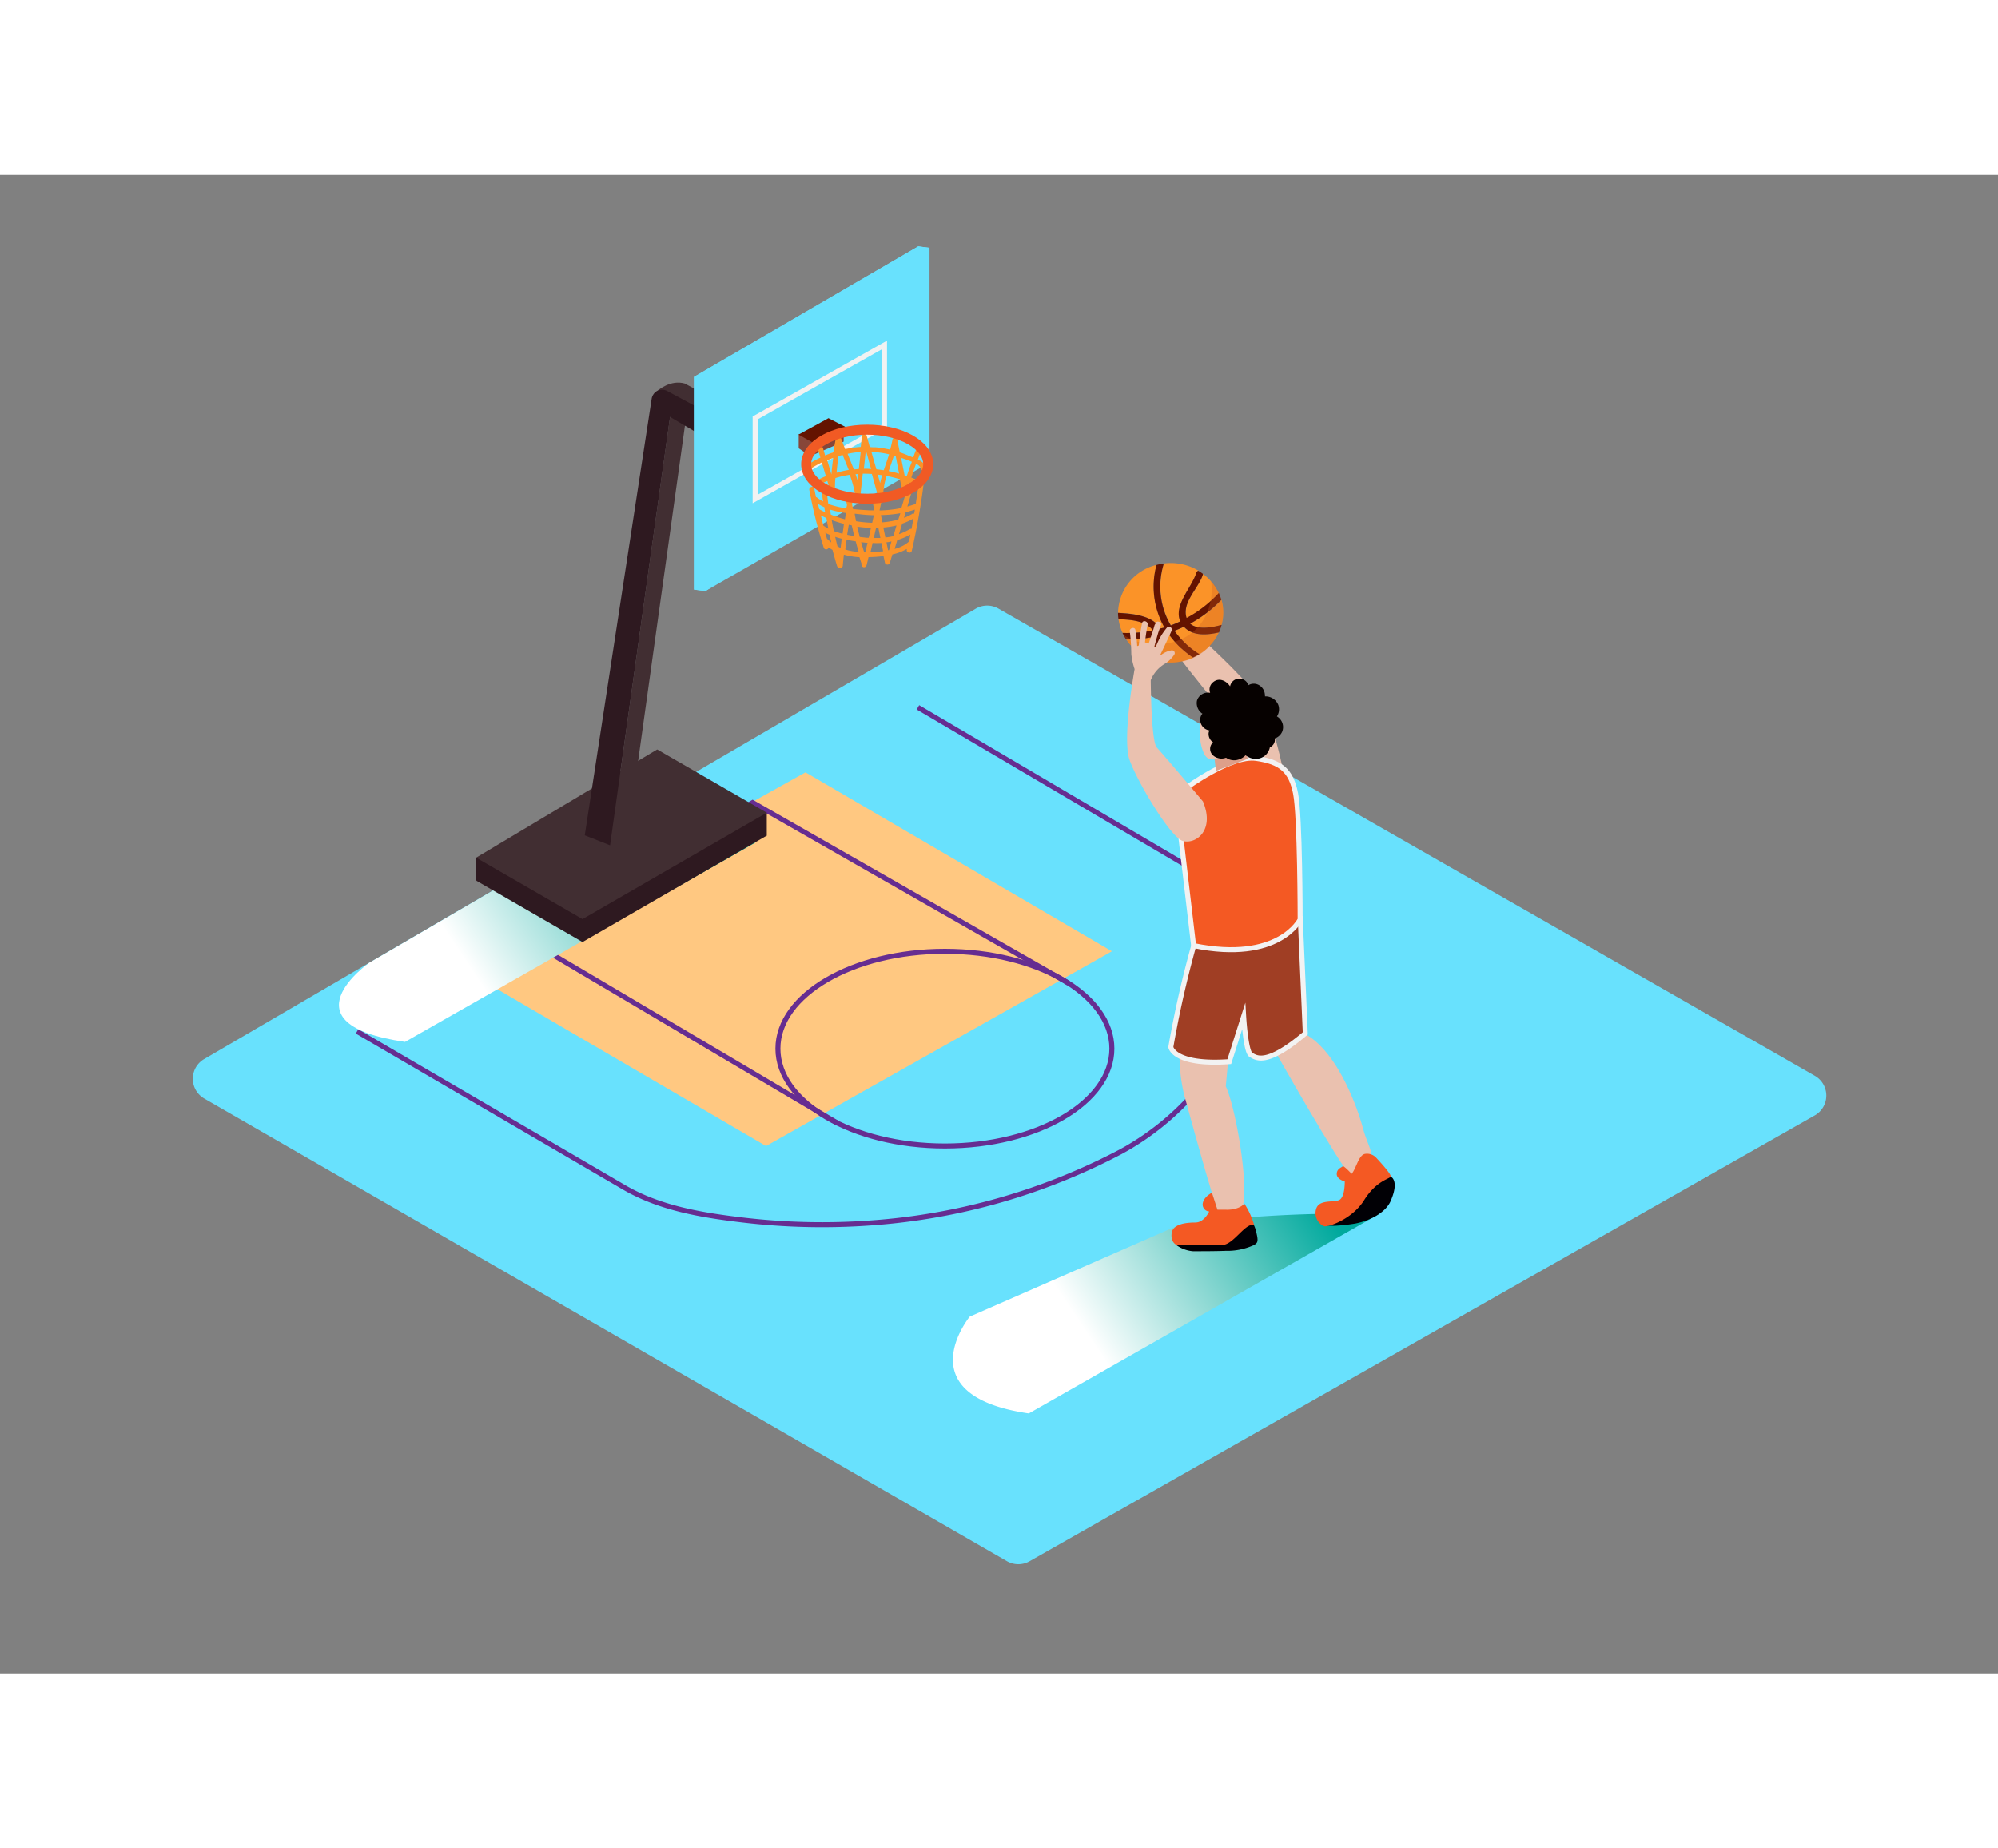 <svg xmlns="http://www.w3.org/2000/svg" xmlns:xlink="http://www.w3.org/1999/xlink" viewBox="0 0 400 300" class="styles_logo__3Jd-a" width="200" height="185"><rect x="0" y="0" width="400" height="300" fill="#808080" stroke="none"/><defs><linearGradient id="linear-gradient__9Beudrmk" x1="261.08" y1="201.03" x2="216.61" y2="230.57" gradientUnits="userSpaceOnUse"><stop offset="0" stop-color="#00a99d"/><stop offset="1" stop-color="#fff"/></linearGradient><linearGradient id="linear-gradient-2__9Beudrmk" x1="138.27" y1="128.63" x2="93.71" y2="158.22" xmlns:xlink="http://www.w3.org/1999/xlink" xlink:href="#linear-gradient__9Beudrmk"/></defs><title>201-210</title><g style="isolation: isolate;"><g id="Layer_2__9Beudrmk" data-name="Layer 2"><path d="M40.89,184.9,201.6,277.52a4.56,4.56,0,0,0,4.53,0l157.2-89.25a4.56,4.56,0,0,0,0-7.92L199.91,86.84a4.56,4.56,0,0,0-4.56,0L40.87,177A4.56,4.56,0,0,0,40.89,184.9Z" fill="#68e1fd"/><path d="M63.78,187.42,200,265.94a7.33,7.33,0,0,0,7.28,0l133-75.52a7.33,7.33,0,0,0,0-12.74L201.81,98.42a7.33,7.33,0,0,0-7.34,0L63.75,174.74A7.33,7.33,0,0,0,63.78,187.42Z" fill="#68e1fd" style="mix-blend-mode: multiply;"/><polygon points="91.63 158.38 153.36 194.41 222.6 155.42 161.26 119.6 91.63 158.38" fill="#ffc881"/><path d="M71.48,171.46l21.61,12.62,31.84,18.59c7.13,4.16,15.41,5.54,23.51,6.51a135.23,135.23,0,0,0,26.08.6,126.43,126.43,0,0,0,49.79-14.2,53.48,53.48,0,0,0,17.49-15.16c10-13.5,9.88-33.84-5.33-42.8l-36.94-21.75-15.76-9.28" fill="none" stroke="#662d91" stroke-miterlimit="10"/><ellipse cx="189.17" cy="174.91" rx="33.43" ry="19.49" fill="none" stroke="#662d91" stroke-miterlimit="10"/><polyline points="167.67 189.83 104.28 152.32 150.68 125.65 213.92 161.81" fill="none" stroke="#662d91" stroke-miterlimit="10"/><path d="M236.14,210.17l-42,18.39s-12.91,15.8,11.83,19.37L276,208.06A239.38,239.38,0,0,0,236.14,210.17Z" fill="url(#linear-gradient__9Beudrmk)" style="mix-blend-mode: multiply;"/><path d="M257,119.85s-2-11-5.3-15.51-11.76-12.07-11.76-12.07S235.21,95,236,96.38s9.39,11.84,9.39,11.84,2.29,15.89,4.09,17.05S256.4,122.84,257,119.85Z" fill="#eac1af"/><path d="M232.24,90.83c.3-.08.6-.14.9-.23a16.55,16.55,0,0,1-1.58-12.53,10.06,10.06,0,0,0-7.72,9.59v0C226.74,87.79,230.94,88.21,232.24,90.83Z" fill="#fb9328"/><path d="M234.41,90.17c.65-.24,1.29-.52,1.91-.81-1.42-3.23,2.32-6.8,3.2-9.73a.59.59,0,0,1,.4-.41,10.88,10.88,0,0,0-5.56-1.52,11.14,11.14,0,0,0-1.34.09A15.42,15.42,0,0,0,234.41,90.17Z" fill="#fb9328"/><path d="M238.27,89.84c1.37,1.22,4.08.86,6.28.26a9.19,9.19,0,0,0,0-5A25.2,25.2,0,0,1,238.27,89.84Z" fill="#fb9328"/><path d="M237.38,87.84a3.53,3.53,0,0,0,.18.91,24.07,24.07,0,0,0,6.44-5,10.08,10.08,0,0,0-3.17-3.87.58.58,0,0,1,0,.14C240,82.59,237.21,85,237.38,87.84Z" fill="#fb9328"/><path d="M230.83,91.19a3.68,3.68,0,0,0-.35-.41c-1.6-1.58-4.25-1.76-6.54-1.82a9.49,9.49,0,0,0,.8,2.73A25.68,25.68,0,0,0,230.83,91.19Z" fill="#fb9328"/><path d="M237,90.47c-.62.29-1.25.57-1.9.82a17.16,17.16,0,0,0,5,4.67A10.15,10.15,0,0,0,244,91.61C241.48,92.21,238.65,92.32,237,90.47Z" fill="#fb9328"/><path d="M233.85,91.74c-.41.13-.84.22-1.26.34.2,2.09-1.82,3.28-4,3.91a11,11,0,0,0,10.29.66A18.43,18.43,0,0,1,233.85,91.74Z" fill="#fb9328"/><path d="M231.28,92.42a26.77,26.77,0,0,1-5.79.58,10.14,10.14,0,0,0,1.72,2C229.07,94.52,231.15,93.7,231.28,92.42Z" fill="#fb9328"/><path d="M238.27,89.84a25.2,25.2,0,0,0,6.23-4.77,9.55,9.55,0,0,0-.5-1.37,24.07,24.07,0,0,1-6.44,5,3.53,3.53,0,0,1-.18-.91C237.21,85,240,82.59,240.82,80a.58.58,0,0,0,0-.14,10.54,10.54,0,0,0-.92-.61.59.59,0,0,0-.4.41c-.88,2.93-4.62,6.51-3.2,9.73-.63.29-1.26.57-1.91.81A15.42,15.42,0,0,1,233,77.8a11,11,0,0,0-1.46.28,16.55,16.55,0,0,0,1.58,12.53c-.29.09-.6.15-.9.23-1.3-2.62-5.49-3-8.39-3.15a9.48,9.48,0,0,0,.1,1.28c2.29.06,4.94.24,6.54,1.82a3.68,3.68,0,0,1,.35.41,25.68,25.68,0,0,1-6.09.5,9.77,9.77,0,0,0,.74,1.31,26.77,26.77,0,0,0,5.79-.58c-.12,1.28-2.21,2.1-4.07,2.54a10.48,10.48,0,0,0,1.38,1c2.18-.63,4.2-1.82,4-3.91.42-.11.85-.2,1.26-.34a18.43,18.43,0,0,0,5,4.91,10.68,10.68,0,0,0,1.3-.69,17.16,17.16,0,0,1-5-4.67c.64-.24,1.27-.52,1.9-.82,1.62,1.85,4.46,1.74,7,1.14a9.54,9.54,0,0,0,.53-1.5C242.35,90.7,239.64,91.07,238.27,89.84Z" fill="#641300"/><path d="M242.46,81.31c.87,6-2.8,12.66-11,12.66A11.52,11.52,0,0,1,225,92.15a10.58,10.58,0,0,0,9.38,5.47,10.25,10.25,0,0,0,10.52-10A9.61,9.61,0,0,0,242.46,81.31Z" fill="#cc5f1f" opacity="0.3" style="mix-blend-mode: multiply;"/><path d="M236.34,172.67a33.46,33.46,0,0,0,.79,11.73c1.59,5.71,6.67,24.51,7.46,24.66s1.75.6,3.81-1.8-.79-20-3-24.81l1.48-16.09" fill="#eac1af"/><path d="M254.21,173.47c.5,1.1,14.76,26.07,15.92,26.39s4.48-1.41,4.48-3.14-1-3-1.82-6.13-5.47-17.28-13.6-19.48" fill="#eac1af"/><path d="M239,154.24a208.15,208.15,0,0,0-4.6,20.36s.59,3.7,11.7,2.92l2.88-9.08s.41,7.13,1.44,7.71,3.09,2.34,10.9-4.29l-1-22.86Z" fill="#a03e24" stroke="#f2f2f2" stroke-miterlimit="10"/><path d="M237.63,122.61s8.87-6.51,13.83-5.81,7,2.44,7.91,7,.92,25.25.92,25.25-4.23,8.71-21.33,5.23l-2.81-23.93" fill="#f45923" stroke="#f2f2f2" stroke-miterlimit="10"/><path d="M240.83,125.42s-8-9.5-9.23-10.78c-1-1.06-1.19-10.28-1.22-13.42l0-.06A6.75,6.75,0,0,1,233,98a6.33,6.33,0,0,0,2.12-2,.56.56,0,0,0-.65-.8,4.81,4.81,0,0,0-2.3,1.14q1.22-2.52,2.38-5.06c.24-.53-.42-1.15-.91-.66a12.9,12.9,0,0,0-2.14,3.61l-.16.32-.23-.15c.25-.92.5-1.83.77-2.74.18-.52.36-1,.55-1.57s-.87-1-1.12-.29l0,.12a.52.52,0,0,0-.16.24c-.11.36-.21.72-.31,1.08-.3.86-.59,1.72-.87,2.58a6.3,6.3,0,0,0-.74-.23c.13-1.19.3-2.37.53-3.55.13-.69-1-1-1.12-.29-.29,1.48-.5,3-.65,4.46l-.32.13h0a29.38,29.38,0,0,0-.36-3.24c-.13-.69-1.24-.4-1.12.29a41.61,41.61,0,0,1,.3,4.55,13.91,13.91,0,0,0,.66,3c-.46,2.61-2.4,14.35-1,18.19,1.52,4.32,8.17,15.49,10.65,16.21S243.3,131.36,240.83,125.42Z" fill="#eac1af"/><path d="M235.51,214.23a6.55,6.55,0,0,0,3.33,1.23c2.18,0,4.37,0,6.55-.08a12.8,12.8,0,0,0,5.59-1.13,1.78,1.78,0,0,0,.62-.48c.36-.49,0-1.64-.1-2.19a6.43,6.43,0,0,0-1.24-2.57" fill="#010005"/><path d="M249.12,205.94s-1.05,1.35-3.9,1.2h-1.49l-1.1-3.39s-1.68.81-1.85,2.2a1.4,1.4,0,0,0,1.3,1.55s-1,2.21-2.76,2.21-4.49.25-4.75,2.13,1,2.37,1,2.37,6.91.08,9.16,0,4.61-4.54,6.34-4A15.18,15.18,0,0,0,249.12,205.94Z" fill="#f45923"/><path d="M278.41,200.52s1.83.68,0,4.89c-1.08,2.49-4.46,4-7.05,4.5a34.5,34.5,0,0,1-4.39.46,8,8,0,0,0-2,.06L273.76,200Z" fill="#010005"/><path d="M275.46,196.69a2.49,2.49,0,0,0-2.11-.72c-1.35.16-1.79,2.86-2.75,4,0,0-1.63-1.75-1.8-1.51s-1.18.45-1.18,1.54,1.6,1.49,1.6,1.49.08,3.27-1.18,3.75-4-.16-4.55,1.76a2.87,2.87,0,0,0,1.52,3.43c.67.32,5.65-1.28,8.09-5.19s5.06-4.23,5.31-4.71S275.46,196.69,275.46,196.69Z" fill="#f45923"/><path d="M249.18,114.09h-6.33l.57,5.22,6.4-2.43A11.12,11.12,0,0,1,249.18,114.09Z" fill="#dd9f8a"/><path d="M241.15,105.78c-.09.51-2.06,6.44,0,10.26s9.94-4.58,9.94-4.58" fill="#eac1af"/><path d="M255.64,108.41a2.63,2.63,0,0,0,.28-2.28,2.75,2.75,0,0,0-2.67-1.73,3.36,3.36,0,0,0-.06-.65,2.33,2.33,0,0,0-1.73-1.84,2.1,2.1,0,0,0-1.54.25,1.89,1.89,0,0,0-3.66.23c-.72-1.09-2.2-1.85-3.4-.83a1.87,1.87,0,0,0-.59,2.13,2.28,2.28,0,0,0-2.64,1.58,2.56,2.56,0,0,0,1.08,2.59,1.89,1.89,0,0,0-.42,1.41,2.15,2.15,0,0,0,1.85,1.94,1.74,1.74,0,0,0-.17.47,2,2,0,0,0,.89,1.91,1.75,1.75,0,0,0-.08,2.55,2.53,2.53,0,0,0,2.67.53,2.86,2.86,0,0,0,1.81.51,3.32,3.32,0,0,0,2.1-1,3.27,3.27,0,0,0,2.2.72,2.84,2.84,0,0,0,2.66-2.3,1.71,1.71,0,0,0,1-1.79,2.49,2.49,0,0,0,1.45-1.3A2.46,2.46,0,0,0,255.64,108.41Z" fill="#060100"/><path d="M129.14,125.5,73.89,157.74S56.35,170,81.09,173.56l70.09-39.87S149.81,122.52,129.14,125.5Z" fill="url(#linear-gradient-2__9Beudrmk)" style="mix-blend-mode: multiply;"/><polyline points="95.32 141.27 116.62 153.57 153.51 132.27 131.57 119.6 95.32 141.27" fill="#2e1920"/><polyline points="153.51 132.27 153.51 127.68 100.94 136.59 95.32 136.68 95.32 141.27" fill="#2e1920"/><polyline points="95.32 136.68 116.62 148.98 153.51 127.68 131.57 115.02 95.32 136.68" fill="#412e32"/><polygon points="137.44 47.95 125.78 131.45 122.14 134.21 134.13 48.46 137.44 47.95" fill="#412e32"/><path d="M144.43,45.69l-7.37-3.93c-2.82-.76-5.16,1.19-6.12,2h0l11.8,6.52" fill="#412e32"/><path d="M117.07,132.21l5.07,2,12-85.75,7.07,4.15V47.38l-7.62-4.1a2.14,2.14,0,0,0-3.13,1.56Z" fill="#2e1920"/><polygon points="183.84 18.54 186.09 14.61 183.84 14.31 138.94 40.44 138.94 83.02 141.2 83.32 149.94 77.52 150.63 76.32 183.84 57.3 183.84 18.54" fill="#68e1fd"/><polygon points="183.84 18.54 186.09 14.61 183.84 14.31 138.94 40.44 138.94 83.02 141.2 83.32 149.94 77.52 150.63 76.32 183.84 57.3 183.84 18.54" fill="#68e1fd" style="mix-blend-mode: multiply;"/><polygon points="141.2 40.74 141.2 83.32 186.09 57.6 186.09 14.61 141.2 40.74" fill="#68e1fd"/><polygon points="144.43 41.59 144.43 78.24 183.84 56.1 183.84 19.09 144.43 41.59" fill="#68e1fd" style="mix-blend-mode: multiply;"/><polyline points="159.9 51.95 159.9 54.74 162.21 56.31 168.9 53.4 168.9 50.93" fill="#874639"/><path d="M165.32,53.09l.1-.1a8.45,8.45,0,0,1,4.31-2.28l-3.87-2-6,3.29,4.35,2.41A6.57,6.57,0,0,1,165.32,53.09Z" fill="#641300"/><polygon points="151.18 48.66 151.18 64.88 177.08 50.3 177.08 34.04 151.18 48.66" fill="none" stroke="#f2f2f2" stroke-miterlimit="10"/><path d="M184,61.17c-.19,1.57-.42,3.13-.67,4.69q-.83.3-1.67.53l1-3.44a.5.5,0,0,0-1-.27l-1.2,4a23,23,0,0,1-4.38.49c.13-.6.26-1.2.39-1.8s-.84-.9-1-.27l-.05.24a.54.54,0,0,0-.62.61c.07.4.16.8.23,1.2h0l-1,0c-1-.06-2.09-.13-3.26-.25-.05-.29-.12-.58-.17-.87s.16-.83.26-1.24c.14-.63-.82-.89-1-.27l-.07.33a.53.53,0,0,0-.34.58c0,.19.07.38.1.58s-.09.48-.14.73a17.65,17.65,0,0,1-3.58-.86c-.1-.65-.19-1.3-.26-2s-1.07-.64-1,0,.14,1,.21,1.49a6.82,6.82,0,0,1-1.18-.75.51.51,0,0,0-.24-.11c-.12-.58-.24-1.15-.34-1.73s-1.08-.36-1,.27a96,96,0,0,0,2.87,11.51.51.51,0,0,0,1,0,9,9,0,0,0,.77.51c.29,1.08.59,2.16.92,3.23a.47.47,0,0,0,.27.31.54.54,0,0,0,.87-.36c.06-.74.14-1.49.22-2.23a14,14,0,0,0,3.12.51c.14.43.27.87.42,1.3l0,0,0,.06a.5.5,0,0,0,1,.27c.14-.54.27-1.09.4-1.64a27.07,27.07,0,0,0,3-.21c.09.42.18.84.27,1.25v0a.51.51,0,0,0,1,.08l.5-1.66a10.2,10.2,0,0,0,2.89-1.1l0,.11c-.14.63.82.89,1,.27A139,139,0,0,0,185,61.17C185.08,60.53,184.08,60.53,184,61.17Zm-7.75,11.51c-.44,0-.88,0-1.33,0l.48-2.06h.44Zm4-4.94L179.83,69a16.11,16.11,0,0,1-3.18.55c-.1-.48-.19-1-.29-1.45A24.19,24.19,0,0,0,180.22,67.73Zm-7.94.21c.88.1,1.76.16,2.64.18l-.34,1.51a24,24,0,0,1-3.22-.31c-.11-.5-.2-1-.29-1.51ZM171,72.29q-.7-.11-1.4-.25c.1-.66.21-1.31.32-2l.59.12C170.7,70.89,170.85,71.59,171,72.29Zm-7-5.37c-.08-.36-.16-.72-.24-1.07a9.06,9.06,0,0,0,1.29.68c0,.32.08.64.14,1-.37-.17-.72-.35-1.06-.53A.49.49,0,0,0,164.05,66.91Zm.86,3.35h0c-.19-.69-.35-1.39-.52-2.08q.53.26,1.1.5c.13.71.25,1.43.4,2.14A9.19,9.19,0,0,1,164.92,70.27Zm.85,2.7a.5.5,0,0,0-.14-.09c-.12-.41-.24-.83-.35-1.24.28.15.56.28.85.4.12.52.23,1,.35,1.55A7.92,7.92,0,0,1,165.77,73Zm2.52,1.67c-.19-.08-.38-.18-.57-.28-.16-.63-.31-1.27-.46-1.9.42.14.85.26,1.29.37C168.46,73.43,168.36,74,168.29,74.64Zm.4-2.82a15.72,15.72,0,0,1-1.7-.52c-.16-.73-.29-1.46-.43-2.2a25,25,0,0,0,2.44.75C168.89,70.51,168.78,71.16,168.68,71.82ZM166.33,68c-.06-.35-.11-.7-.17-1a20.33,20.33,0,0,0,3.23.69c-.08.42-.17.84-.24,1.26A23.64,23.64,0,0,1,166.33,68Zm2.9,7c.08-.65.17-1.3.26-1.95.61.12,1.22.22,1.82.31.19.71.38,1.42.59,2.12A12.38,12.38,0,0,1,169.24,75Zm4,.53H173c-.21-.68-.41-1.36-.6-2l1.13.12h.15C173.54,74.25,173.39,74.88,173.24,75.51Zm.68-2.89-.38,0-1.41-.16c-.18-.68-.34-1.37-.5-2.06a24.74,24.74,0,0,0,2.74.25C174.22,71.29,174.08,72,173.92,72.63Zm.36,2.87c.15-.6.28-1.21.42-1.82a16.58,16.58,0,0,0,1.77,0c.11.55.22,1.1.34,1.65C175.92,75.42,175.05,75.48,174.28,75.5Zm3.71-.38-.19,0c-.11-.53-.21-1.06-.32-1.59.35,0,.7-.1,1-.17Zm-.72-2.54-.42-2a17.52,17.52,0,0,0,2.64-.41l-.64,2.14A12.73,12.73,0,0,1,177.27,72.58Zm4.7.83a6.72,6.72,0,0,1-2.86,1.45l.53-1.76A13.52,13.52,0,0,0,182.26,72C182.17,72.46,182.08,72.94,182,73.41Zm.51-2.55a.45.45,0,0,0-.35.05,12.73,12.73,0,0,1-2.14,1l.64-2.11a12.13,12.13,0,0,0,2.21-1C182.72,69.53,182.62,70.2,182.49,70.86Zm.14-3a10.56,10.56,0,0,1-1.63.79l.34-1.13c.61-.15,1.22-.33,1.82-.53,0,.28-.09.55-.13.83A.45.45,0,0,0,182.63,67.84Z" fill="#fb9328"/><path d="M185.46,58.59A3,3,0,0,0,183.76,57q.36-1,.75-1.93c.24-.6-.72-.86-1-.27s-.47,1.19-.69,1.78l-1-.4c-.55-.24-1.11-.45-1.68-.64l-.49-2.43a.5.5,0,0,0-1,0,18.06,18.06,0,0,1-.45,1.9,21.31,21.31,0,0,0-2.86-.47c-.41,0-.81,0-1.21-.06l-.59-2.14a.5.5,0,0,0-1,.13l-.22,2a20.49,20.49,0,0,0-3.12.43c-.3-.74-.58-1.48-.84-2.23-.15-.44-.85-.51-1,0-.21,1-.38,1.91-.53,2.87q-.83.28-1.64.63l-.43-1.46a.5.5,0,0,0-1,.27l.48,1.62a23.24,23.24,0,0,0-2.62,1.47c-.54.35,0,1.22.5.86a23,23,0,0,1,2.4-1.37l.82,2.75q-.56.23-1.12.5c-.58.28-.07,1.14.5.86.3-.14.6-.27.91-.4l.53,1.78a.5.5,0,0,0,1-.13c0-.74,0-1.49.09-2.23a18.8,18.8,0,0,1,2.87-.65,22.9,22.9,0,0,1,1.13,4.25c.09.6.93.38,1-.13l.47-4.34c.61,0,1.22,0,1.83.05l1.25,4.53a.5.5,0,0,0,1-.13,14,14,0,0,1,.7-4c.89.17,1.78.39,2.66.66l.48,2.39a.5.5,0,0,0,1,0c.16-.58.33-1.16.51-1.73l.89.34c.6.24.86-.73.27-1l-.86-.33q.45-1.4.95-2.78a2.09,2.09,0,0,1,1,1A.5.5,0,0,0,185.46,58.59ZM178,55.94c-.34,1.06-.72,2.12-1.07,3.19q-.74-.12-1.48-.19l-1-3.49A19.86,19.86,0,0,1,178,55.94Zm-5.69-.46-.37,3.39-1,.09c-.4-1-.83-2.08-1.25-3.12A19.36,19.36,0,0,1,172.3,55.47Zm-6.7,1.66q.59-.26,1.2-.48c-.15,1.1-.28,2.2-.36,3.31h0Zm1.87,2.5q.14-1.68.38-3.34l.83-.24c.41,1,.83,2,1.22,3A20.05,20.05,0,0,0,167.47,59.63Zm4.35.23-.14,1.31c-.13-.42-.27-.84-.42-1.26Zm1.11-1,.37-3.41h.13l.95,3.43C173.9,58.83,173.42,58.82,172.94,58.83Zm3.27,2.87L175.73,60l.89.12C176.46,60.62,176.32,61.16,176.2,61.69Zm1.69-2.4c.34-1,.72-2.08,1.06-3.12l.1,0,.26.07L180,59.8Q179,59.5,177.9,59.29Zm3.66,1-.45-.15-.71-3.53a21,21,0,0,1,2.16.78Q182,58.82,181.56,60.28Z" fill="#fb9328"/><ellipse cx="173.61" cy="57.92" rx="12.22" ry="6.91" fill="none" stroke="#f15a24" stroke-miterlimit="10" stroke-width="2"/></g></g></svg>